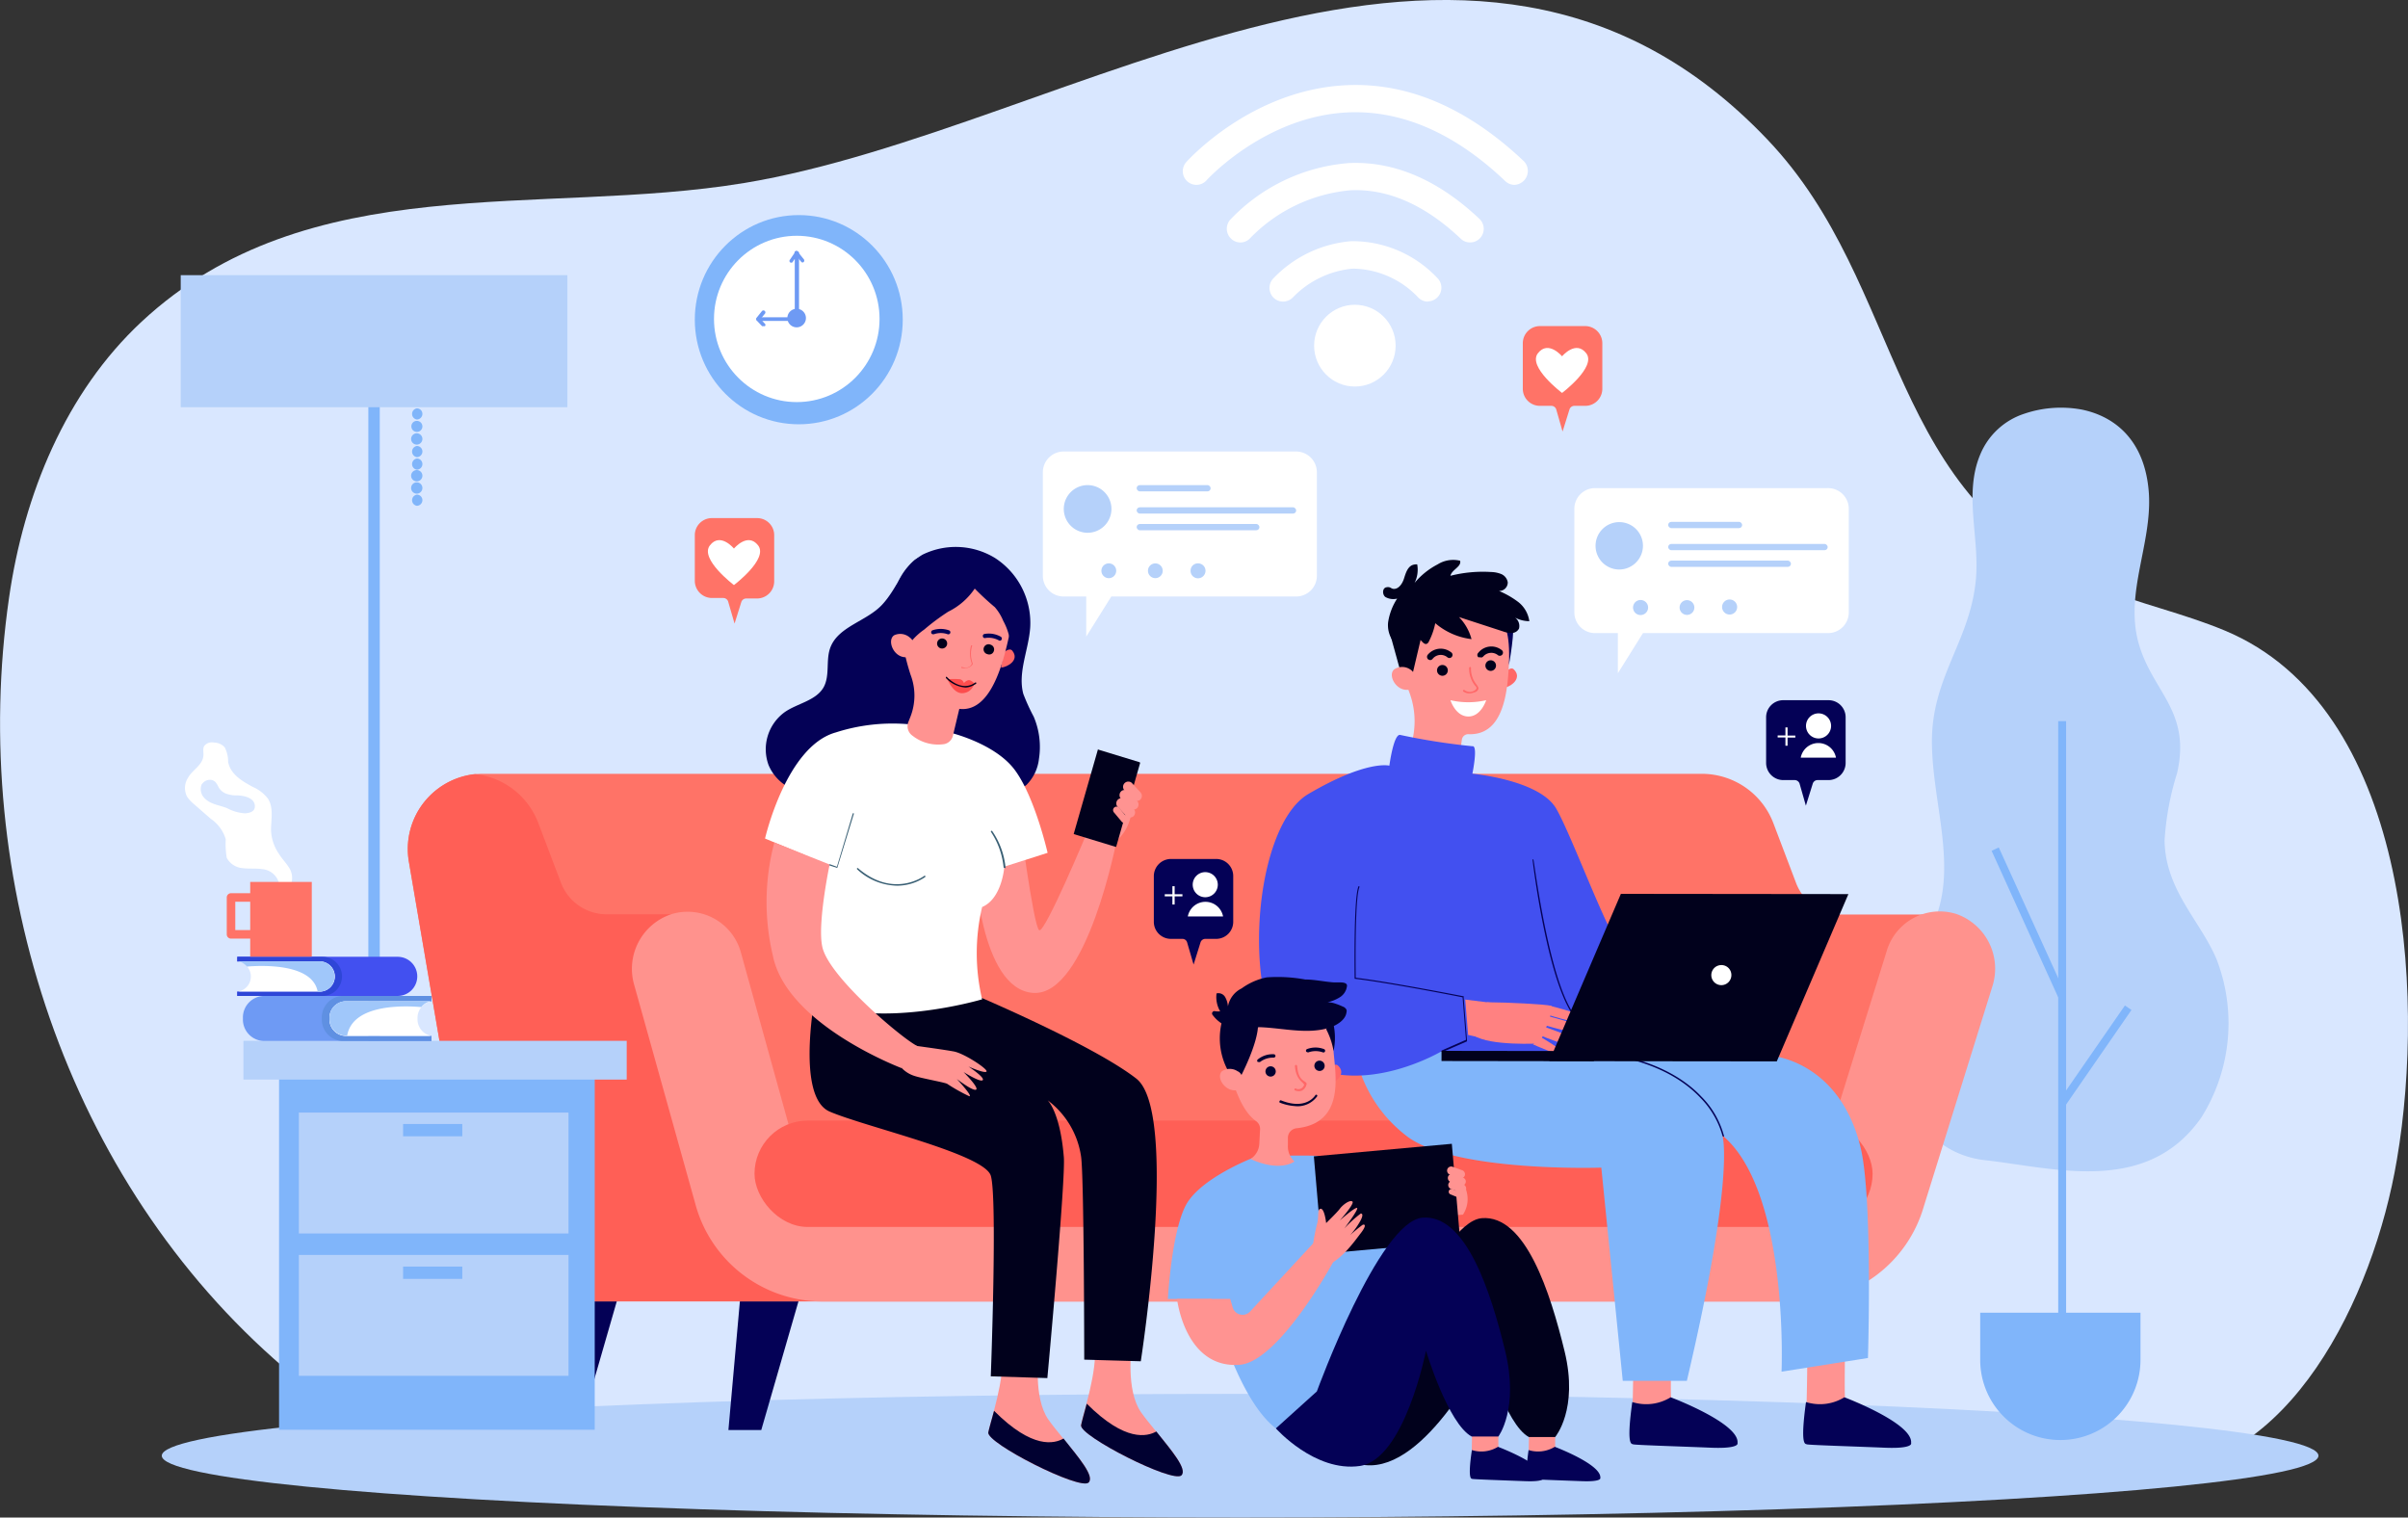 <svg xmlns="http://www.w3.org/2000/svg" viewBox="0 0 192 121"><rect x="0" y="0" width="192" height="121" fill="#333333" stroke="none"/><defs><style>.cls-1{fill:#d9e7ff;}.cls-2{fill:#b5d1fa;}.cls-3{fill:#80b5fa;}.cls-4{fill:#040156;}.cls-5{fill:#ff7367;}.cls-6{fill:#ff5f56;}.cls-7{fill:#ff928d;}.cls-8{fill:#ff9391;}.cls-9{fill:#ff6868;}.cls-10{fill:#01011c;}.cls-11{fill:#fff;}.cls-12{fill:#4250f0;}.cls-13{fill:#ff8181;}.cls-14{fill:#010131;}.cls-15{fill:#395f74;}.cls-16{fill:#fd4d4d;}.cls-17{fill:#6e9af4;}.cls-18{fill:#2e46d7;}.cls-19{fill:#a0c7fa;}.cls-20{fill:#5f90e2;}</style></defs><title>pic_n_2</title><g id="Layer_2" data-name="Layer 2"><g id="Layer_1-2" data-name="Layer 1"><path class="cls-1" d="M165.83,117.37h5.43c11.19,0,18-13.85,19.86-24.94C193.41,79,192,56.37,177.4,50.28c-3.31-1.38-6.84-2.14-10.16-3.49-17.1-6.91-15.12-23.92-26.33-35.68-23.69-24.88-55.51-.82-81.56,3.48-16.26,2.69-34.77-1.3-48.06,11.06C5.23,31.3,1.9,39.44.72,47.67c-3.24,22.44,4.6,46.5,21.9,61.36,5.28,4.54,12.64,8.79,19.16,6.36Z"/><ellipse class="cls-2" cx="98.88" cy="116.07" rx="85.98" ry="4.93"/><path class="cls-2" d="M166,32.66c2.66.55,5.06,2.48,5.34,6.69.25,4-1.91,7.92-.84,11.86s4.23,5.43,3.09,10.43a22.44,22.44,0,0,0-1,5.39c.07,3.92,2.79,6.32,4.12,9.39a14.12,14.12,0,0,1-1.2,12.7c-4.35,6.21-11.73,4-17.21,3.39-3.19-.34-6.07-2.63-6.87-7.29-.92-5.39,1.5-8,3-12.27s-.34-9.05-.39-13.69c-.05-5.19,2.94-8,3.48-12.8.4-3.45-1-7,.39-10.26A5.71,5.71,0,0,1,161.37,33,9.1,9.1,0,0,1,166,32.66Z"/><rect class="cls-3" x="164.11" y="57.5" width="0.63" height="48.97"/><polygon class="cls-3" points="164.14 79.59 158.8 67.84 159.37 67.57 164.72 79.33 164.14 79.59"/><polygon class="cls-3" points="164.69 88.14 164.17 87.77 169.43 80.17 169.95 80.53 164.69 88.14"/><path class="cls-3" d="M157.9,104.67h12.77a0,0,0,0,1,0,0v3.76a6.39,6.39,0,0,1-6.39,6.39h0a6.39,6.39,0,0,1-6.39-6.39v-3.76A0,0,0,0,1,157.9,104.67Z"/><polygon class="cls-4" points="63.88 103.02 60.7 114.02 58.08 114.02 59.06 103.02 63.88 103.02"/><polygon class="cls-4" points="49.58 102.37 46.41 113.36 43.78 113.36 44.77 102.37 49.58 102.37"/><path class="cls-5" d="M143.21,70.41l-1.81-4.77a6.1,6.1,0,0,0-5.7-3.94H38.55a6,6,0,0,0-5.94,7.09l4.55,26.64A10,10,0,0,0,47,103.77h97.18l10.29-30.85h-7.62A3.89,3.89,0,0,1,143.21,70.41Z"/><path class="cls-6" d="M48.36,72.9a3.89,3.89,0,0,1-3.63-2.51l-1.81-4.77a6.09,6.09,0,0,0-5.05-3.9,6,6,0,0,0-5.26,7l4.55,26.64A10,10,0,0,0,47,103.75H66.64L56,72.9Z"/><path class="cls-7" d="M143.38,103.77H65.43a10.5,10.5,0,0,1-10-7.82L50.57,78.54a4.59,4.59,0,0,1,3-5.66A4.41,4.41,0,0,1,59.09,76l4.13,14.9A5,5,0,0,0,68,94.61h73a5,5,0,0,0,4.69-3.53l4.73-15.2a4.41,4.41,0,0,1,5.58-3,4.62,4.62,0,0,1,2.86,5.77l-5.48,17.59A10.47,10.47,0,0,1,143.38,103.77Z"/><rect class="cls-6" x="60.16" y="89.35" width="89.15" height="8.48" rx="4.24"/><path class="cls-8" d="M147.12,106.87s-.07,4.57,0,4.63a3,3,0,0,1-.34.64l-1.43.26-1.3-.61s.11-4.24,0-4.91S147.12,106.87,147.12,106.87Z"/><path class="cls-4" d="M144,111.79a3.7,3.7,0,0,0,3.06-.38s5.49,2.07,5.32,3.65c0,0,.24.47-2.14.37s-6.08-.21-6.18-.27S143.51,115.36,144,111.79Z"/><path class="cls-8" d="M133.25,106.87s-.06,4.57,0,4.63-.33.64-.33.64l-1.43.26-1.31-.61s.12-4.24,0-4.91S133.25,106.87,133.25,106.87Z"/><path class="cls-4" d="M130.15,111.79a3.7,3.7,0,0,0,3.06-.38s5.5,2.07,5.33,3.65c0,0,.23.47-2.15.37s-6.08-.21-6.18-.27S129.65,115.36,130.15,111.79Z"/><path class="cls-9" d="M120,53.63s.44-.52.7-.26c.68.66-.14,1.33-.66,1.44Z"/><path class="cls-8" d="M120.39,51.58h0l0-.18a4.58,4.58,0,1,0-8.91.9c.3,1.11.58,2.07.88,2.87a6.54,6.54,0,0,1,.17,4.17l-.3,1.08c2.63,1.81,4.06.56,4.06.56l.27-2a.51.51,0,0,1,.53-.44h0C120.6,58.68,120.21,53.15,120.39,51.58Z"/><path class="cls-10" d="M115.44,53.46a.43.43,0,0,0-.85-.1.43.43,0,1,0,.85.1Z"/><path class="cls-10" d="M119.28,53.12a.42.42,0,0,0-.84-.1.42.42,0,1,0,.84.1Z"/><path class="cls-10" d="M114,52.63l-.12-.05a.27.27,0,0,1-.05-.36,1.34,1.34,0,0,1,1.86-.22.25.25,0,1,1-.27.42.83.83,0,0,0-1.19.11A.25.25,0,0,1,114,52.63Z"/><path class="cls-10" d="M118,52.4a.21.21,0,0,1-.13,0,.24.24,0,0,1,0-.35,1.33,1.33,0,0,1,1.85-.23.25.25,0,0,1-.27.43.85.85,0,0,0-1.19.1A.22.22,0,0,1,118,52.4Z"/><polygon class="cls-10" points="110.87 50.66 111.76 53.89 112.61 53.82 113.54 49.88 110.87 50.66"/><path class="cls-8" d="M112.75,53.73a.75.75,0,0,0-.32-.36,1.14,1.14,0,0,0-1.26,0c-.62.5.34,2.11,1.53,1.5C112.7,54.85,113.05,54.56,112.75,53.73Z"/><path class="cls-9" d="M117.44,55.24a.83.83,0,0,1-.77-.11.08.08,0,0,1,0-.1.08.08,0,0,1,.11,0,.69.69,0,0,0,.83,0,.29.29,0,0,0,.12-.14c0-.05,0-.12-.12-.22a2.21,2.21,0,0,1-.47-1.41.08.08,0,0,1,.08-.08.07.07,0,0,1,.07.07,2,2,0,0,0,.44,1.33c.09.13.16.22.15.34a.41.41,0,0,1-.18.23A1,1,0,0,1,117.44,55.24Z"/><path class="cls-11" d="M115.65,55.83a6.33,6.33,0,0,0,2.85,0s-.41,1.31-1.43,1.3S115.65,55.83,115.65,55.83Z"/><path class="cls-4" d="M119.85,49.72s.6.54.46,3.33c0,0,.56-3.07.26-3.45S119.85,49.72,119.85,49.72Z"/><path class="cls-10" d="M110.68,49.62a4.75,4.75,0,0,1,.72-1.89,1.27,1.27,0,0,1-.94-.13c-.25-.19-.25-.7.07-.77s.36.09.55.12c.42.06.73-.4.86-.8s.26-.89.64-1.08A.91.91,0,0,1,113,45a2.36,2.36,0,0,1-.21,1.48A5.93,5.93,0,0,1,114.63,45a2.33,2.33,0,0,1,1.79-.29c.13.48-.67.71-.77,1.2a10.47,10.47,0,0,1,3.25-.3,2.27,2.27,0,0,1,.82.17.87.87,0,0,1,.5.65.68.68,0,0,1-.7.69,7,7,0,0,1,1.55.89,2.35,2.35,0,0,1,.87,1.52,2.41,2.41,0,0,1-1.14-.29.84.84,0,0,1,.32.87.65.65,0,0,1-.58.36,1.9,1.9,0,0,1-.71-.13l-3.5-1.14a4,4,0,0,1,1,1.76,5.45,5.45,0,0,1-2.89-1.27,5.59,5.59,0,0,1-.5,1.44.41.41,0,0,1-.15.19c-.24.13-.42-.23-.64-.39a.87.87,0,0,0-.93,0c-.49.27-.84.67-1.22.08A2.19,2.19,0,0,1,110.68,49.62Z"/><path class="cls-3" d="M141.34,84.2s5.32.43,7,7.24c1,4,.6,16.84.6,16.84l-6.89,1.09s.62-14.4-4.72-18.84c0,0,1.08,2.93-2.83,19.57h-5.11l-1.71-17s-12,.41-15.65-2.62a10.91,10.91,0,0,1-4-6.64l17-2.6Z"/><path class="cls-12" d="M110.78,61.05s.34-2.58.87-2.45a52.2,52.2,0,0,0,5.75.9c.47-.09,0,2.19,0,2.19s5.35.49,6.68,2.78,4.45,11,5.59,11.7a38.66,38.66,0,0,1,3.38,2.8L123.8,84.2,115,83.79s-6.33,3.81-11.28.84-4.08-18.57.6-21.32S110.78,61.05,110.78,61.05Z"/><path class="cls-4" d="M126.35,81.81s0,0,0,0c-2.67-1.16-4.09-12.74-4.15-13.23a0,0,0,0,1,0-.06s0,0,.06,0,1.48,12,4.08,13.14a.05.05,0,0,1,0,.07A.05.05,0,0,1,126.35,81.81Z"/><path class="cls-4" d="M115,83.84a.05.05,0,0,1-.05,0,.07.07,0,0,1,0-.08l1.94-.85-.27-3.39c-.54-.11-6-1.18-8.61-1.48,0,0,0,0,0-.06,0-.26-.09-6.4.31-7.31a.05.05,0,0,1,.07,0s0,0,0,.08c-.37.84-.3,6.61-.29,7.21,2.75.33,8.54,1.47,8.6,1.48s0,0,0,.06l.27,3.47a0,0,0,0,1,0,.06l-2,.87Z"/><path class="cls-4" d="M137.35,90.59a0,0,0,0,1,0,0,7,7,0,0,0-1.78-3.07c-1.37-1.45-4.05-3.24-9.09-3.61a.06.06,0,0,1-.06-.06s0-.06.06-.06c5.08.37,7.8,2.19,9.18,3.65a7,7,0,0,1,1.8,3.13.08.08,0,0,1,0,.07Z"/><path class="cls-13" d="M118.56,79.92h.35c1.1,0,4.38.15,4.76.28s-.92,3-.92,3-3.94.22-5.21-.63S118.56,79.92,118.56,79.92Z"/><path class="cls-13" d="M122.23,83.27s2.2,1,2.4.78-1.73-1.33-1.73-1.33Z"/><path class="cls-13" d="M122.83,82.56s3.26,1.35,3.51.9S123,81.83,123,81.83Z"/><path class="cls-13" d="M123.27,81.77s3.36,1,3.57.58S123.35,81,123.35,81Z"/><path class="cls-13" d="M123.44,80.92s3.14,1,3.33.55-3.25-1.29-3.25-1.29Z"/><polygon class="cls-13" points="119.31 80.01 116.83 79.7 117.06 82.52 118.33 82.8 119.31 80.01"/><polygon class="cls-10" points="147.38 71.29 129.24 71.27 123.53 84.61 141.67 84.63 147.38 71.29"/><rect class="cls-10" x="120.61" y="78.12" width="0.81" height="12.15" transform="translate(36.65 205.1) rotate(-89.92)"/><path class="cls-11" d="M136.45,77.75a.8.8,0,0,1,.8-.8.79.79,0,0,1,.8.79.8.8,0,0,1-.79.81A.8.8,0,0,1,136.45,77.75Z"/><path class="cls-8" d="M81.2,64.63s1.2,9.28,1.66,9.54,3.87-7.92,3.87-7.92l2.33.64s-2.38,12.55-6.67,12.28-4.7-10.32-4.7-10.32Z"/><path class="cls-8" d="M90.24,107.29s-.51,3.55.75,5.33,3.87,4.32,3.2,5-8.16-3.13-8-4,1.34-4.32,1.09-6.35Z"/><path class="cls-14" d="M86.65,111.92c-.21.78-.39,1.41-.45,1.72-.17.84,7.32,4.65,8,4,.5-.5-.81-2-2-3.5C91.47,114.54,89.73,115,86.65,111.92Z"/><path class="cls-8" d="M82.84,107.87s-.5,3.55.76,5.33,3.87,4.31,3.2,5-8.17-3.13-8-4,1.35-4.31,1.1-6.34Z"/><path class="cls-4" d="M79.35,44.5a6.16,6.16,0,0,1,2.79,5.56c-.13,1.78-1,3.55-.55,5.26a15.66,15.66,0,0,0,.83,1.82,6.17,6.17,0,0,1,.42,3.37,3.49,3.49,0,0,1-1,2.08,4.72,4.72,0,0,1-1.42.75,10.19,10.19,0,0,1-3.38.77A4.54,4.54,0,0,1,73.81,63c-.57-.55-1-1.31-1.77-1.5a2.67,2.67,0,0,0-.8,0,11.29,11.29,0,0,0-3.07.46,17.84,17.84,0,0,1-3.07,1.22A3.62,3.62,0,0,1,61.28,61a3.66,3.66,0,0,1,1.29-4.22c1-.7,2.51-.91,3.11-2,.5-.93.16-2.11.51-3.1.61-1.73,2.89-2.12,4.14-3.46s1.62-3.06,3.24-4A6,6,0,0,1,79.35,44.5Z"/><path class="cls-10" d="M65.1,78.76s-1.77,8.65,1.05,9.87S78.46,92,79,93.74s0,16,0,16l4.51.14S85,93.78,84.82,92.22c-.3-3.59-1.29-4.49-1.29-4.49a6.82,6.82,0,0,1,2.66,4.43c.25,1.38.26,16.25.26,16.25l4.51.13S94.05,88.69,90.6,86s-12.9-6.68-12.9-6.68Z"/><path class="cls-11" d="M75.7,58.4s3.62.84,5.22,3S83.53,68,83.53,68l-3.45,1.1s-.17,2.54-1.77,3.22a16,16,0,0,0,0,7.36s-8.5,2.54-13.71,0l-.43-11.51L61,66.86s1.68-7.36,5.64-8.46A14.82,14.82,0,0,1,75.7,58.4Z"/><path class="cls-8" d="M61.74,67.18l4.41,1.75s-1,4.76-.58,6.58c.52,2.38,6.35,7.29,7.56,7.89l-1.21,1.78s-9.21-3.46-10.3-9A18.47,18.47,0,0,1,61.74,67.18Z"/><path class="cls-15" d="M80.08,69.2h0a.06.06,0,0,1-.06-.06,6.18,6.18,0,0,0-1-2.8.06.06,0,0,1,0-.08.07.07,0,0,1,.09,0,6.16,6.16,0,0,1,1.06,2.86A.06.06,0,0,1,80.08,69.2Z"/><path class="cls-15" d="M71.51,70.62a4.79,4.79,0,0,1-3.17-1.31.06.06,0,0,1,0-.08.05.05,0,0,1,.08,0c2.83,2.43,5.25.63,5.27.61a.06.06,0,0,1,.08,0,.06.06,0,0,1,0,.09A4,4,0,0,1,71.51,70.62Z"/><path class="cls-15" d="M66.74,69.2h0L66.13,69a.06.06,0,0,1,0-.08,0,0,0,0,1,.07,0l.53.19L68,64.85a.06.06,0,0,1,.07,0,.07.07,0,0,1,0,.08l-1.31,4.27a0,0,0,0,1,0,0S66.75,69.2,66.74,69.2Z"/><path class="cls-9" d="M80,52.05s.49-.46.72-.16c.59.74-.38,1.3-.9,1.34Z"/><path class="cls-8" d="M77,44.32a4.57,4.57,0,0,0-5.14,3.19,4.64,4.64,0,0,0-.11,2.15,19.26,19.26,0,0,0,.85,4.13,4.64,4.64,0,0,1,0,3.34l-.17.43a.92.92,0,0,0,.34,1.11,3.28,3.28,0,0,0,2.52.66.89.89,0,0,0,.69-.67l.51-2.14h0c2.87.35,3.74-4.91,4.11-6.44h0c0-.06,0-.12,0-.17A4.57,4.57,0,0,0,77,44.32Z"/><path class="cls-4" d="M75.61,48.77a17.71,17.71,0,0,0-1.92,1.43,5,5,0,0,0-1.64,1.89,5.93,5.93,0,0,1-1-2.57,4.32,4.32,0,0,1-.12-1.29,4.66,4.66,0,0,1,.63-1.71,5.06,5.06,0,0,1,1.39-1.89,4,4,0,0,1,1.45-.56,6.37,6.37,0,0,1,3.59.26,4.63,4.63,0,0,1,2.58,2.45,8.17,8.17,0,0,1,0,4.65A4.69,4.69,0,0,0,80,49.52a4,4,0,0,0-.68-1.11,21.23,21.23,0,0,1-1.6-1.48A5.45,5.45,0,0,1,75.61,48.77Z"/><path class="cls-8" d="M72.82,51.23a.68.68,0,0,0-.27-.39,1.15,1.15,0,0,0-1.25-.19c-.67.42.07,2.13,1.33,1.68C72.63,52.33,73,52.09,72.82,51.23Z"/><path class="cls-10" d="M79.24,51.92a.39.39,0,0,0-.24-.51.4.4,0,1,0-.26.75A.38.38,0,0,0,79.24,51.92Z"/><path class="cls-10" d="M75.5,51.44a.4.4,0,0,0-.25-.51.4.4,0,0,0-.26.76A.41.41,0,0,0,75.5,51.44Z"/><path class="cls-16" d="M77.72,54.52s-.28-.31-.49-.29a.62.62,0,0,0-.37.24.45.45,0,0,0-.31-.31,5.63,5.63,0,0,0-1,0s.44,1.16,1.2,1.11a1,1,0,0,0,.92-.73Z"/><path class="cls-10" d="M77,54.82a2.38,2.38,0,0,1-1.58-.76s0-.05,0-.08a.06.06,0,0,1,.08,0s1.13,1.25,2.25.45a.05.05,0,0,1,.08,0,.06.06,0,0,1,0,.08A1.54,1.54,0,0,1,77,54.82Z"/><path class="cls-4" d="M74.36,50.57a.13.13,0,0,1-.1-.09.17.17,0,0,1,.08-.22,2,2,0,0,1,1.33,0,.17.17,0,0,1,.1.21.17.17,0,0,1-.21.1,1.61,1.61,0,0,0-1.09,0Z"/><path class="cls-4" d="M78.45,50.86a.15.15,0,0,1-.08-.11.16.16,0,0,1,.12-.2,1.92,1.92,0,0,1,1.31.22.17.17,0,0,1,.06.23.15.15,0,0,1-.22.06,1.69,1.69,0,0,0-1.07-.19A.17.17,0,0,1,78.45,50.86Z"/><path class="cls-9" d="M77.06,53.26a1.2,1.2,0,0,1-.4,0,.06.06,0,0,1,0-.07.05.05,0,0,1,.07,0c.55.16.73-.18.76-.27a2.3,2.3,0,0,1-.06-1.46.07.07,0,0,1,.07,0,.07.07,0,0,1,0,.08,2.19,2.19,0,0,0,.07,1.39,0,0,0,0,1,0,0A.62.62,0,0,1,77.06,53.26Z"/><path class="cls-8" d="M71.92,85.18a2.38,2.38,0,0,0,1,.61c.57.19,2.32.5,2.59.62a14.18,14.18,0,0,0,1.78,1c.29,0-1-1.38-1-1.38s1.29,1,1.54.85-1-1.4-1-1.4,1.36.86,1.53.64-1.14-1.08-1.14-1.08,1.3.58,1.44.4S76.9,84,76.06,83.84s-3.53-.52-3.53-.52Z"/><path class="cls-14" d="M79.26,112.49c-.21.78-.4,1.42-.46,1.72-.17.85,7.32,4.65,8,4,.5-.51-.81-2-2-3.51C84.08,115.11,82.34,115.58,79.26,112.49Z"/><path class="cls-8" d="M86.25,66.16A6,6,0,0,1,87.78,64a1.78,1.78,0,0,1,1.53-.36l.94-.59s.54,3-1.71,4.33A12.12,12.12,0,0,1,86.25,66.16Z"/><path class="cls-10" d="M87.57,59.77l3.28,1a.07.07,0,0,1,.05.09L89,67.51a.08.08,0,0,1-.09,0l-3.28-1a.07.07,0,0,1,0-.08l1.92-6.7A.07.07,0,0,1,87.57,59.77Z"/><path class="cls-8" d="M90.65,63.86a.38.38,0,0,0,.28-.11.42.42,0,0,0,0-.58l-.69-.75a.42.42,0,0,0-.61.57l.7.74A.39.39,0,0,0,90.65,63.86Z"/><path class="cls-8" d="M90.38,64.55a.41.41,0,0,0,.28-.11.42.42,0,0,0,0-.59l-.7-.74a.4.4,0,0,0-.58,0,.42.42,0,0,0,0,.58l.69.75A.39.39,0,0,0,90.38,64.55Z"/><path class="cls-8" d="M90.11,65.18a.38.38,0,0,0,.28-.11.42.42,0,0,0,0-.58l-.69-.75a.42.42,0,0,0-.61.57l.7.74A.39.39,0,0,0,90.11,65.18Z"/><path class="cls-8" d="M89.67,65.6a.26.26,0,0,0,.18-.07.27.27,0,0,0,0-.38l-.63-.75a.27.27,0,0,0-.39,0,.28.28,0,0,0,0,.39l.63.75A.26.26,0,0,0,89.67,65.6Z"/><path class="cls-8" d="M114.52,96.79a4.74,4.74,0,0,1,.32-2.09,1.46,1.46,0,0,1,1-.83l.12-.48s1.82,1.66.69,3.46A9.65,9.65,0,0,1,114.52,96.79Z"/><path class="cls-8" d="M119.47,112.27s0,3.11,0,3.15-.23.43-.23.43l-1,.18-.89-.41s.07-2.89,0-3.35S119.47,112.27,119.47,112.27Z"/><path class="cls-4" d="M117.36,115.62a2.53,2.53,0,0,0,2.08-.26s3.75,1.41,3.63,2.48c0,0,.16.32-1.46.26s-4.14-.15-4.21-.18S117,118.05,117.36,115.62Z"/><path class="cls-8" d="M124,112.27s0,3.11,0,3.15-.22.43-.22.43l-1,.18-.89-.41s.08-2.89,0-3.35S124,112.27,124,112.27Z"/><path class="cls-4" d="M121.88,115.62a2.56,2.56,0,0,0,2.09-.26s3.74,1.41,3.63,2.48c0,0,.16.32-1.47.26s-4.14-.15-4.21-.18S121.54,118.05,121.88,115.62Z"/><path class="cls-3" d="M100,92.28s-4.34,1.65-5.47,3.86-1.41,7.43-1.41,7.43H96.6s1.93,7.86,5.13,10.32l9.52-8.52.43-7.29s-2.31-5.44-4.29-5.8A48.05,48.05,0,0,0,100,92.28Z"/><path class="cls-10" d="M106.46,113.89s-1.18,2.58,2.41,2.93c4.89.48,9.55-9.08,9.55-9.08s1.6,5.81,3.48,6.84H124s1.88-2.2.75-6.84-3.11-10.9-6.6-10.61-8.39,13.81-8.39,13.81Z"/><path class="cls-10" d="M115.76,91.2l-11,1s0,0,0,0l.67,7.77a0,0,0,0,0,0,0l11-1a.05.05,0,0,0,0,0l-.67-7.77A0,0,0,0,0,115.76,91.2Z"/><path class="cls-4" d="M101.73,113.89s3.11,3.51,6.69,3,5.28-9.19,5.28-9.19,1.75,5.81,3.64,6.84h2.13s1.67-2.2.54-6.84-3.11-10.9-6.59-10.61S105,110.94,105,110.94Z"/><path class="cls-8" d="M93.85,103.57s.63,5.59,5,5.25c3.14-.25,7.45-8.19,7.45-8.19l-1.56-1.53-5.07,5.48a.82.82,0,0,1-1.38-.33l-.2-.68Z"/><path class="cls-9" d="M106,85.25s.39-.53.67-.3c.69.62-.08,1.31-.57,1.45Z"/><path class="cls-8" d="M106.31,83.22h0c0-.06,0-.12,0-.18a4.47,4.47,0,1,0-8.64,1.36c.81,2.44,1.29,4.12,2.49,5a.76.76,0,0,1,.31.67l-.06,1.13a1.53,1.53,0,0,1-.7,1.21h0c2.4,1.09,3.5.2,3.5.2h0a1.64,1.64,0,0,1-.52-1.3l0-.62a.77.77,0,0,1,.7-.73h0C107.72,89.5,106.23,84.77,106.31,83.22Z"/><path class="cls-14" d="M101.72,85.46a.41.41,0,1,0-.43.38A.41.41,0,0,0,101.72,85.46Z"/><path class="cls-14" d="M105.62,85a.41.41,0,1,0-.43.39A.4.4,0,0,0,105.62,85Z"/><path class="cls-14" d="M98.84,86s1.52-2.83,1.47-4.39l-2.81-.41a5.41,5.41,0,0,0,.59,4.47Z"/><path class="cls-9" d="M103.49,87a.69.69,0,0,1-.26-.07.09.09,0,0,1,0-.12.08.08,0,0,1,.12,0h0a.47.47,0,0,0,.35,0,.51.51,0,0,0,.29-.33s0,0-.1-.12-.57-.4-.64-1.35a.09.09,0,0,1,.08-.1.11.11,0,0,1,.1.09c.06.86.37,1.08.56,1.21s.23.16.16.34a.7.7,0,0,1-.39.43A.66.66,0,0,1,103.49,87Z"/><path class="cls-14" d="M104.26,83.9a.15.15,0,0,1-.12-.07.14.14,0,0,1,.07-.18,1.89,1.89,0,0,1,1.36,0,.14.14,0,0,1,.08.18.13.13,0,0,1-.17.08,1.72,1.72,0,0,0-1.16,0A.07.07,0,0,1,104.26,83.9Z"/><path class="cls-14" d="M100.38,84.67a.12.12,0,0,1-.1,0,.13.13,0,0,1,0-.19,1.87,1.87,0,0,1,1.3-.42.14.14,0,0,1,.12.15.15.15,0,0,1-.15.12,1.7,1.7,0,0,0-1.1.36A.16.16,0,0,1,100.38,84.67Z"/><path class="cls-14" d="M103.22,88.19a3.87,3.87,0,0,1-1.19-.28.1.1,0,0,1,0-.12.09.09,0,0,1,.12-.05c2,.8,2.71-.38,2.74-.43a.09.09,0,0,1,.12,0,.09.09,0,0,1,0,.12A1.92,1.92,0,0,1,103.22,88.19Z"/><path class="cls-8" d="M99,85.74a.63.63,0,0,0-.33-.33,1.12,1.12,0,0,0-1.23,0c-.58.53.45,2,1.58,1.38C99,86.83,99.31,86.53,99,85.74Z"/><path class="cls-14" d="M97.29,80.64A2.25,2.25,0,0,1,97,79.21a.62.62,0,0,1,.68.28,1.78,1.78,0,0,1,.23.75A2,2,0,0,1,99,78.81a5.13,5.13,0,0,1,2-.88,12.16,12.16,0,0,1,3.07.17c.76,0,1.52.18,2.27.23l.43,0c.22,0,.66,0,.63.29a1.22,1.22,0,0,1-.56.89,3.22,3.22,0,0,1-1,.41,1.77,1.77,0,0,1,.56.08,5.46,5.46,0,0,1,.67.26.51.51,0,0,1,.29.25.39.39,0,0,1,0,.21c-.08.65-.86,1.07-1.41,1.24-1.78.53-3.68,0-5.54-.06a8.57,8.57,0,0,1-2.63-.09,2.79,2.79,0,0,1-1.12-.92.19.19,0,0,1,.17-.27A1.71,1.71,0,0,0,97.29,80.64Z"/><path class="cls-14" d="M105.75,82.08a5.8,5.8,0,0,1,.58,1.72,5.08,5.08,0,0,0,0-2.1C106,81.18,105.75,82.08,105.75,82.08Z"/><path class="cls-8" d="M116.63,93.92a.35.35,0,0,0,.16-.18.34.34,0,0,0-.2-.43l-.77-.28a.33.33,0,0,0-.42.2.35.35,0,0,0,.2.43l.77.28A.33.33,0,0,0,116.63,93.92Z"/><path class="cls-8" d="M116.69,94.51a.35.35,0,0,0,.16-.18.32.32,0,0,0-.2-.43l-.76-.28a.34.34,0,0,0-.43.2.35.35,0,0,0,.2.43l.77.28A.33.33,0,0,0,116.69,94.51Z"/><path class="cls-8" d="M116.72,95.07a.28.28,0,0,0,.16-.19.32.32,0,0,0-.19-.42l-.77-.28a.33.33,0,1,0-.23.62l.77.28A.3.3,0,0,0,116.72,95.07Z"/><path class="cls-8" d="M116.56,95.53a.32.32,0,0,0,.11-.12.23.23,0,0,0-.12-.29l-.73-.3a.22.22,0,0,0-.29.12.22.22,0,0,0,.12.29l.73.3A.23.23,0,0,0,116.56,95.53Z"/><path class="cls-8" d="M104.62,99.8a17.1,17.1,0,0,1,.38-2.16c.19-.57,0-1.26.31-1.26s.43,1.14.43,1.14.87-.84,1.09-1.14.78-.73,1-.58-1,1.51-1,1.51,1.12-1,1.36-1-1,1.64-1,1.64a9.76,9.76,0,0,1,1.31-1.19c.17,0,.2.2-.11.72a5.78,5.78,0,0,1-.74,1,12.34,12.34,0,0,1,1-.82c.14-.06.37,0-.16.68s-1.68,2.38-3.19,2.75Z"/><rect class="cls-3" x="29.37" y="27.75" width="0.91" height="73.1"/><rect class="cls-2" x="14.41" y="21.94" width="30.83" height="10.53"/><path class="cls-3" d="M33.68,33a.44.44,0,0,0-.44-.44.45.45,0,0,0,0,.89A.45.45,0,0,0,33.68,33Z"/><path class="cls-3" d="M33.68,34a.44.44,0,0,0-.44-.44.43.43,0,0,0-.44.44.44.44,0,0,0,.44.44A.44.44,0,0,0,33.68,34Z"/><path class="cls-3" d="M33.68,35a.45.45,0,0,0-.44-.45.45.45,0,1,0,.44.45Z"/><path class="cls-3" d="M33.68,36a.44.44,0,0,0-.44-.44.45.45,0,0,0,0,.89A.45.45,0,0,0,33.68,36Z"/><path class="cls-3" d="M33.68,37a.44.44,0,0,0-.44-.44.45.45,0,0,0,0,.89A.45.45,0,0,0,33.68,37Z"/><path class="cls-3" d="M33.68,37.93a.45.45,0,0,0-.44-.45.45.45,0,1,0,.44.45Z"/><path class="cls-3" d="M33.68,38.91a.45.45,0,0,0-.44-.45.45.45,0,1,0,.44.45Z"/><path class="cls-3" d="M33.68,39.88a.44.44,0,0,0-.44-.44.45.45,0,0,0,0,.89A.45.45,0,0,0,33.68,39.88Z"/><ellipse class="cls-3" cx="63.69" cy="25.49" rx="8.29" ry="8.34"/><ellipse class="cls-11" cx="63.53" cy="25.43" rx="6.6" ry="6.63"/><path class="cls-17" d="M64.26,25.36a.74.74,0,0,0-1.48,0,.74.74,0,1,0,1.48,0Z"/><path class="cls-17" d="M63.52,25.51h-.15a.14.14,0,0,1-.14-.15.14.14,0,0,1,.14-.14h0V20.64l-.18.27a.16.16,0,0,1-.2,0,.15.15,0,0,1,0-.21l.45-.66a.14.14,0,0,1,.16,0,.13.13,0,0,1,.11.14v5.19A.15.15,0,0,1,63.52,25.51Z"/><path class="cls-17" d="M64,20.93a.16.16,0,0,1-.12-.06l-.49-.61a.15.15,0,0,1,0-.21.14.14,0,0,1,.2,0l.5.62a.16.16,0,0,1,0,.21A.16.16,0,0,1,64,20.93Z"/><path class="cls-17" d="M60.87,26a.16.16,0,0,1-.11,0l-.43-.45a.12.12,0,0,1,0-.16.14.14,0,0,1,.13-.09h3.44a.15.15,0,0,1,.15.15v.14a.15.15,0,1,1-.3,0H60.78l.19.2A.15.15,0,0,1,61,26,.21.21,0,0,1,60.87,26Z"/><path class="cls-17" d="M60.43,25.53a.16.16,0,0,1-.09,0,.15.15,0,0,1,0-.21l.4-.5A.15.15,0,1,1,61,25l-.41.5A.12.12,0,0,1,60.43,25.53Z"/><rect class="cls-3" x="22.25" y="85.12" width="25.17" height="28.88"/><rect class="cls-2" x="19.41" y="82.99" width="30.56" height="3.09"/><rect class="cls-2" x="23.83" y="88.71" width="21.5" height="9.64"/><rect class="cls-2" x="23.83" y="100.06" width="21.5" height="9.64"/><rect class="cls-3" x="32.14" y="89.62" width="4.72" height="0.98"/><rect class="cls-3" x="32.14" y="100.99" width="4.72" height="0.98"/><path class="cls-12" d="M31.72,76.29H18.92v.37h6.56a1.2,1.2,0,0,1,1.2,1.2h0a1.2,1.2,0,0,1-1.2,1.21H18.92v.34h12.8a1.56,1.56,0,0,0,1.55-1.56h0A1.56,1.56,0,0,0,31.72,76.29Z"/><path class="cls-18" d="M27.27,77.85h0a1.56,1.56,0,0,0-1.56-1.56H18.92v.37h6.56a1.2,1.2,0,0,1,1.2,1.2h0a1.2,1.2,0,0,1-1.2,1.21H18.92v.34h6.79A1.56,1.56,0,0,0,27.27,77.85Z"/><path class="cls-11" d="M25.48,76.66H18.92A1.2,1.2,0,0,1,20,77.86h0a1.2,1.2,0,0,1-1.06,1.2h6.56a1.2,1.2,0,0,0,1.2-1.21h0A1.2,1.2,0,0,0,25.48,76.66Z"/><path class="cls-19" d="M26.68,77.85a1.2,1.2,0,0,0-1.2-1.2H18.92a1.19,1.19,0,0,1,.77.42c1.31-.11,5.23-.23,5.64,2h.15A1.19,1.19,0,0,0,26.68,77.85Z"/><path class="cls-17" d="M21,79.41H34.4v.43H27.52a1.32,1.32,0,0,0-1.25,1.38h0a1.32,1.32,0,0,0,1.25,1.38H34.4V83H21a1.71,1.71,0,0,1-1.63-1.79h0A1.72,1.72,0,0,1,21,79.41Z"/><path class="cls-20" d="M25.66,81.21h0a1.72,1.72,0,0,1,1.62-1.8H34.4v.43H27.52a1.32,1.32,0,0,0-1.25,1.38h0a1.32,1.32,0,0,0,1.25,1.38H34.4V83H27.28A1.71,1.71,0,0,1,25.66,81.21Z"/><path class="cls-11" d="M27.52,79.84H34.4a1.34,1.34,0,0,0-1.11,1.37h0A1.35,1.35,0,0,0,34.4,82.6H27.52a1.32,1.32,0,0,1-1.25-1.39h0A1.32,1.32,0,0,1,27.52,79.84Z"/><path class="cls-19" d="M26.27,81.21a1.32,1.32,0,0,1,1.25-1.38H34.4a1.21,1.21,0,0,0-.81.47c-1.37-.12-5.48-.26-5.91,2.28h-.16A1.32,1.32,0,0,1,26.27,81.21Z"/><path class="cls-11" d="M14.92,63.53a2.91,2.91,0,0,0,.56.6l1.33,1.16A3,3,0,0,1,18,66.92a6.59,6.59,0,0,0,.08,1.48,1.57,1.57,0,0,0,1.26.82c.52.07,1.05,0,1.56.08a1.51,1.51,0,0,1,1.31,1c.09.28.07.57.45.55a.77.77,0,0,0,.61-.59A1.51,1.51,0,0,0,23,69.11c-.22-.34-.5-.62-.74-1a3.58,3.58,0,0,1-.65-1.9c0-.86.22-1.8-.24-2.52a3,3,0,0,0-1.18-.93c-.86-.46-1.8-1-2-2a2.52,2.52,0,0,0-.27-1.17,1.15,1.15,0,0,0-.85-.38.78.78,0,0,0-.78.26c-.14.22-.05.51-.07.78C16.16,61,15.35,61.38,15,62A1.51,1.51,0,0,0,14.92,63.53Zm1.18-1a.75.75,0,0,1,.81-.33.63.63,0,0,1,.27.16,1.87,1.87,0,0,1,.25.41,1.19,1.19,0,0,0,.5.47,2.27,2.27,0,0,0,.93.18c.5,0,1.48.16,1.46.88,0,.42-.43.53-.78.55a3.42,3.42,0,0,1-1.43-.41c-.62-.25-1.36-.3-1.83-.83A1,1,0,0,1,16.1,62.5Z"/><rect class="cls-5" x="19.96" y="70.33" width="4.91" height="5.96" transform="translate(44.82 146.61) rotate(180)"/><path class="cls-5" d="M18.42,74.84h1.9a.34.34,0,1,0,0-.68H18.76V71.9h1.38a.34.34,0,0,0,0-.68H18.42a.34.34,0,0,0-.34.34V74.5A.34.34,0,0,0,18.42,74.84Z"/><path class="cls-11" d="M145.72,38.92H127.18a1.65,1.65,0,0,0-1.65,1.66v8.24a1.65,1.65,0,0,0,1.65,1.66H129v3.2l2-3.2h14.76a1.65,1.65,0,0,0,1.65-1.66V40.58A1.65,1.65,0,0,0,145.72,38.92Z"/><path class="cls-2" d="M131,43.51a1.89,1.89,0,1,0-1.89,1.9A1.9,1.9,0,0,0,131,43.51Z"/><rect class="cls-2" x="133.01" y="41.61" width="5.9" height="0.5" rx="0.25"/><rect class="cls-2" x="133.01" y="43.37" width="12.72" height="0.5" rx="0.25"/><rect class="cls-2" x="133.01" y="44.7" width="9.79" height="0.5" rx="0.25"/><path class="cls-2" d="M131.41,48.44a.6.6,0,1,0-.6.6A.6.6,0,0,0,131.41,48.44Z"/><circle class="cls-2" cx="134.51" cy="48.44" r="0.59"/><path class="cls-2" d="M137.91,49a.6.6,0,0,0,0-1.2.6.6,0,1,0,0,1.2Z"/><path class="cls-11" d="M103.34,36H84.8a1.66,1.66,0,0,0-1.65,1.66v8.24a1.65,1.65,0,0,0,1.65,1.66h1.81v3.2l2-3.2h14.77A1.65,1.65,0,0,0,105,45.89V37.65A1.66,1.66,0,0,0,103.34,36Z"/><path class="cls-2" d="M88.62,40.58a1.9,1.9,0,1,0-1.89,1.9A1.9,1.9,0,0,0,88.62,40.58Z"/><rect class="cls-2" x="90.63" y="38.68" width="5.9" height="0.5" rx="0.25"/><rect class="cls-2" x="90.63" y="40.45" width="12.72" height="0.5" rx="0.25"/><rect class="cls-2" x="90.63" y="41.78" width="9.79" height="0.5" rx="0.25"/><path class="cls-2" d="M89,45.51a.59.59,0,1,0-1.18,0,.59.59,0,1,0,1.18,0Z"/><circle class="cls-2" cx="92.12" cy="45.51" r="0.59"/><path class="cls-2" d="M95.52,46.11a.6.6,0,0,0,.6-.6.59.59,0,0,0-.6-.59.58.58,0,0,0-.59.59A.59.59,0,0,0,95.52,46.11Z"/><path class="cls-5" d="M60.37,41.31H56.76a1.36,1.36,0,0,0-1.36,1.37v3.63a1.37,1.37,0,0,0,1.36,1.37h.91a.41.41,0,0,1,.39.29l.51,1.75L59.11,48a.41.41,0,0,1,.39-.28h.87a1.37,1.37,0,0,0,1.36-1.37V42.68A1.36,1.36,0,0,0,60.37,41.31Z"/><path class="cls-11" d="M60.45,43.49c-.83-1.08-1.93.25-1.93.25s-1.09-1.33-1.92-.25,1.92,3.16,1.92,3.16S61.28,44.57,60.45,43.49Z"/><path class="cls-5" d="M126.4,26h-3.62a1.37,1.37,0,0,0-1.36,1.37V31a1.36,1.36,0,0,0,1.36,1.36h.92a.41.41,0,0,1,.39.3l.5,1.75.55-1.76a.41.41,0,0,1,.39-.29h.87A1.36,1.36,0,0,0,127.76,31V27.35A1.37,1.37,0,0,0,126.4,26Z"/><path class="cls-11" d="M126.48,28.17c-.83-1.08-1.93.24-1.93.24s-1.1-1.32-1.93-.24,1.93,3.16,1.93,3.16S127.31,29.25,126.48,28.17Z"/><path class="cls-4" d="M96.92,68.49H93.31A1.37,1.37,0,0,0,92,69.86v3.63a1.36,1.36,0,0,0,1.36,1.37h.92a.39.39,0,0,1,.38.3l.51,1.75.55-1.76a.4.4,0,0,1,.38-.29h.87a1.36,1.36,0,0,0,1.36-1.37V69.86A1.36,1.36,0,0,0,96.92,68.49Z"/><path class="cls-11" d="M97.1,70.54a1,1,0,1,0-1,1A1,1,0,0,0,97.1,70.54Z"/><path class="cls-11" d="M94.71,73.07h2.81a1.43,1.43,0,0,0-2.81,0Z"/><path class="cls-11" d="M93.66,70.66v.64h.62v.17h-.62v.65h-.18v-.65h-.61V71.3h.61v-.64Z"/><path class="cls-4" d="M145.8,55.83h-3.62a1.36,1.36,0,0,0-1.36,1.37v3.63a1.37,1.37,0,0,0,1.36,1.37h.92a.41.41,0,0,1,.39.29l.5,1.75.55-1.76a.4.4,0,0,1,.39-.28h.87a1.37,1.37,0,0,0,1.36-1.37V57.2A1.36,1.36,0,0,0,145.8,55.83Z"/><path class="cls-11" d="M146,57.88a1,1,0,1,0-1,1A1,1,0,0,0,146,57.88Z"/><path class="cls-11" d="M143.58,60.41h2.81a1.43,1.43,0,0,0-2.81,0Z"/><path class="cls-11" d="M142.53,58v.65h.62v.16h-.62v.65h-.17V58.8h-.62v-.16h.62V58Z"/><ellipse class="cls-11" cx="108.03" cy="27.56" rx="3.25" ry="3.26"/><path class="cls-11" d="M113.85,24.05a1.08,1.08,0,0,1-.74-.3,7.28,7.28,0,0,0-5.25-2.33,7.59,7.59,0,0,0-4.75,2.27,1.09,1.09,0,0,1-1.53.08,1.1,1.1,0,0,1-.08-1.54,9.67,9.67,0,0,1,6.25-3,9.29,9.29,0,0,1,6.84,2.92,1.09,1.09,0,0,1-.74,1.88Z"/><path class="cls-11" d="M117.22,19.33a1.05,1.05,0,0,1-.74-.29c-2.84-2.69-5.79-4-8.78-3.87a12.71,12.71,0,0,0-8,3.8,1.06,1.06,0,0,1-1.52.08,1.09,1.09,0,0,1-.09-1.53A14.59,14.59,0,0,1,107.59,13c3.6-.15,7.09,1.35,10.37,4.45A1.09,1.09,0,0,1,118,19,1.08,1.08,0,0,1,117.22,19.33Z"/><path class="cls-11" d="M120.77,14.74a1.08,1.08,0,0,1-.75-.3c-4-3.81-8.22-5.65-12.49-5.48-6.63.27-11.29,5.37-11.33,5.42a1.08,1.08,0,0,1-1.53.08,1.09,1.09,0,0,1-.08-1.54c.21-.23,5.28-5.81,12.83-6.13,4.88-.21,9.62,1.84,14.09,6.07a1.11,1.11,0,0,1,0,1.54A1.13,1.13,0,0,1,120.77,14.74Z"/></g></g></svg>
